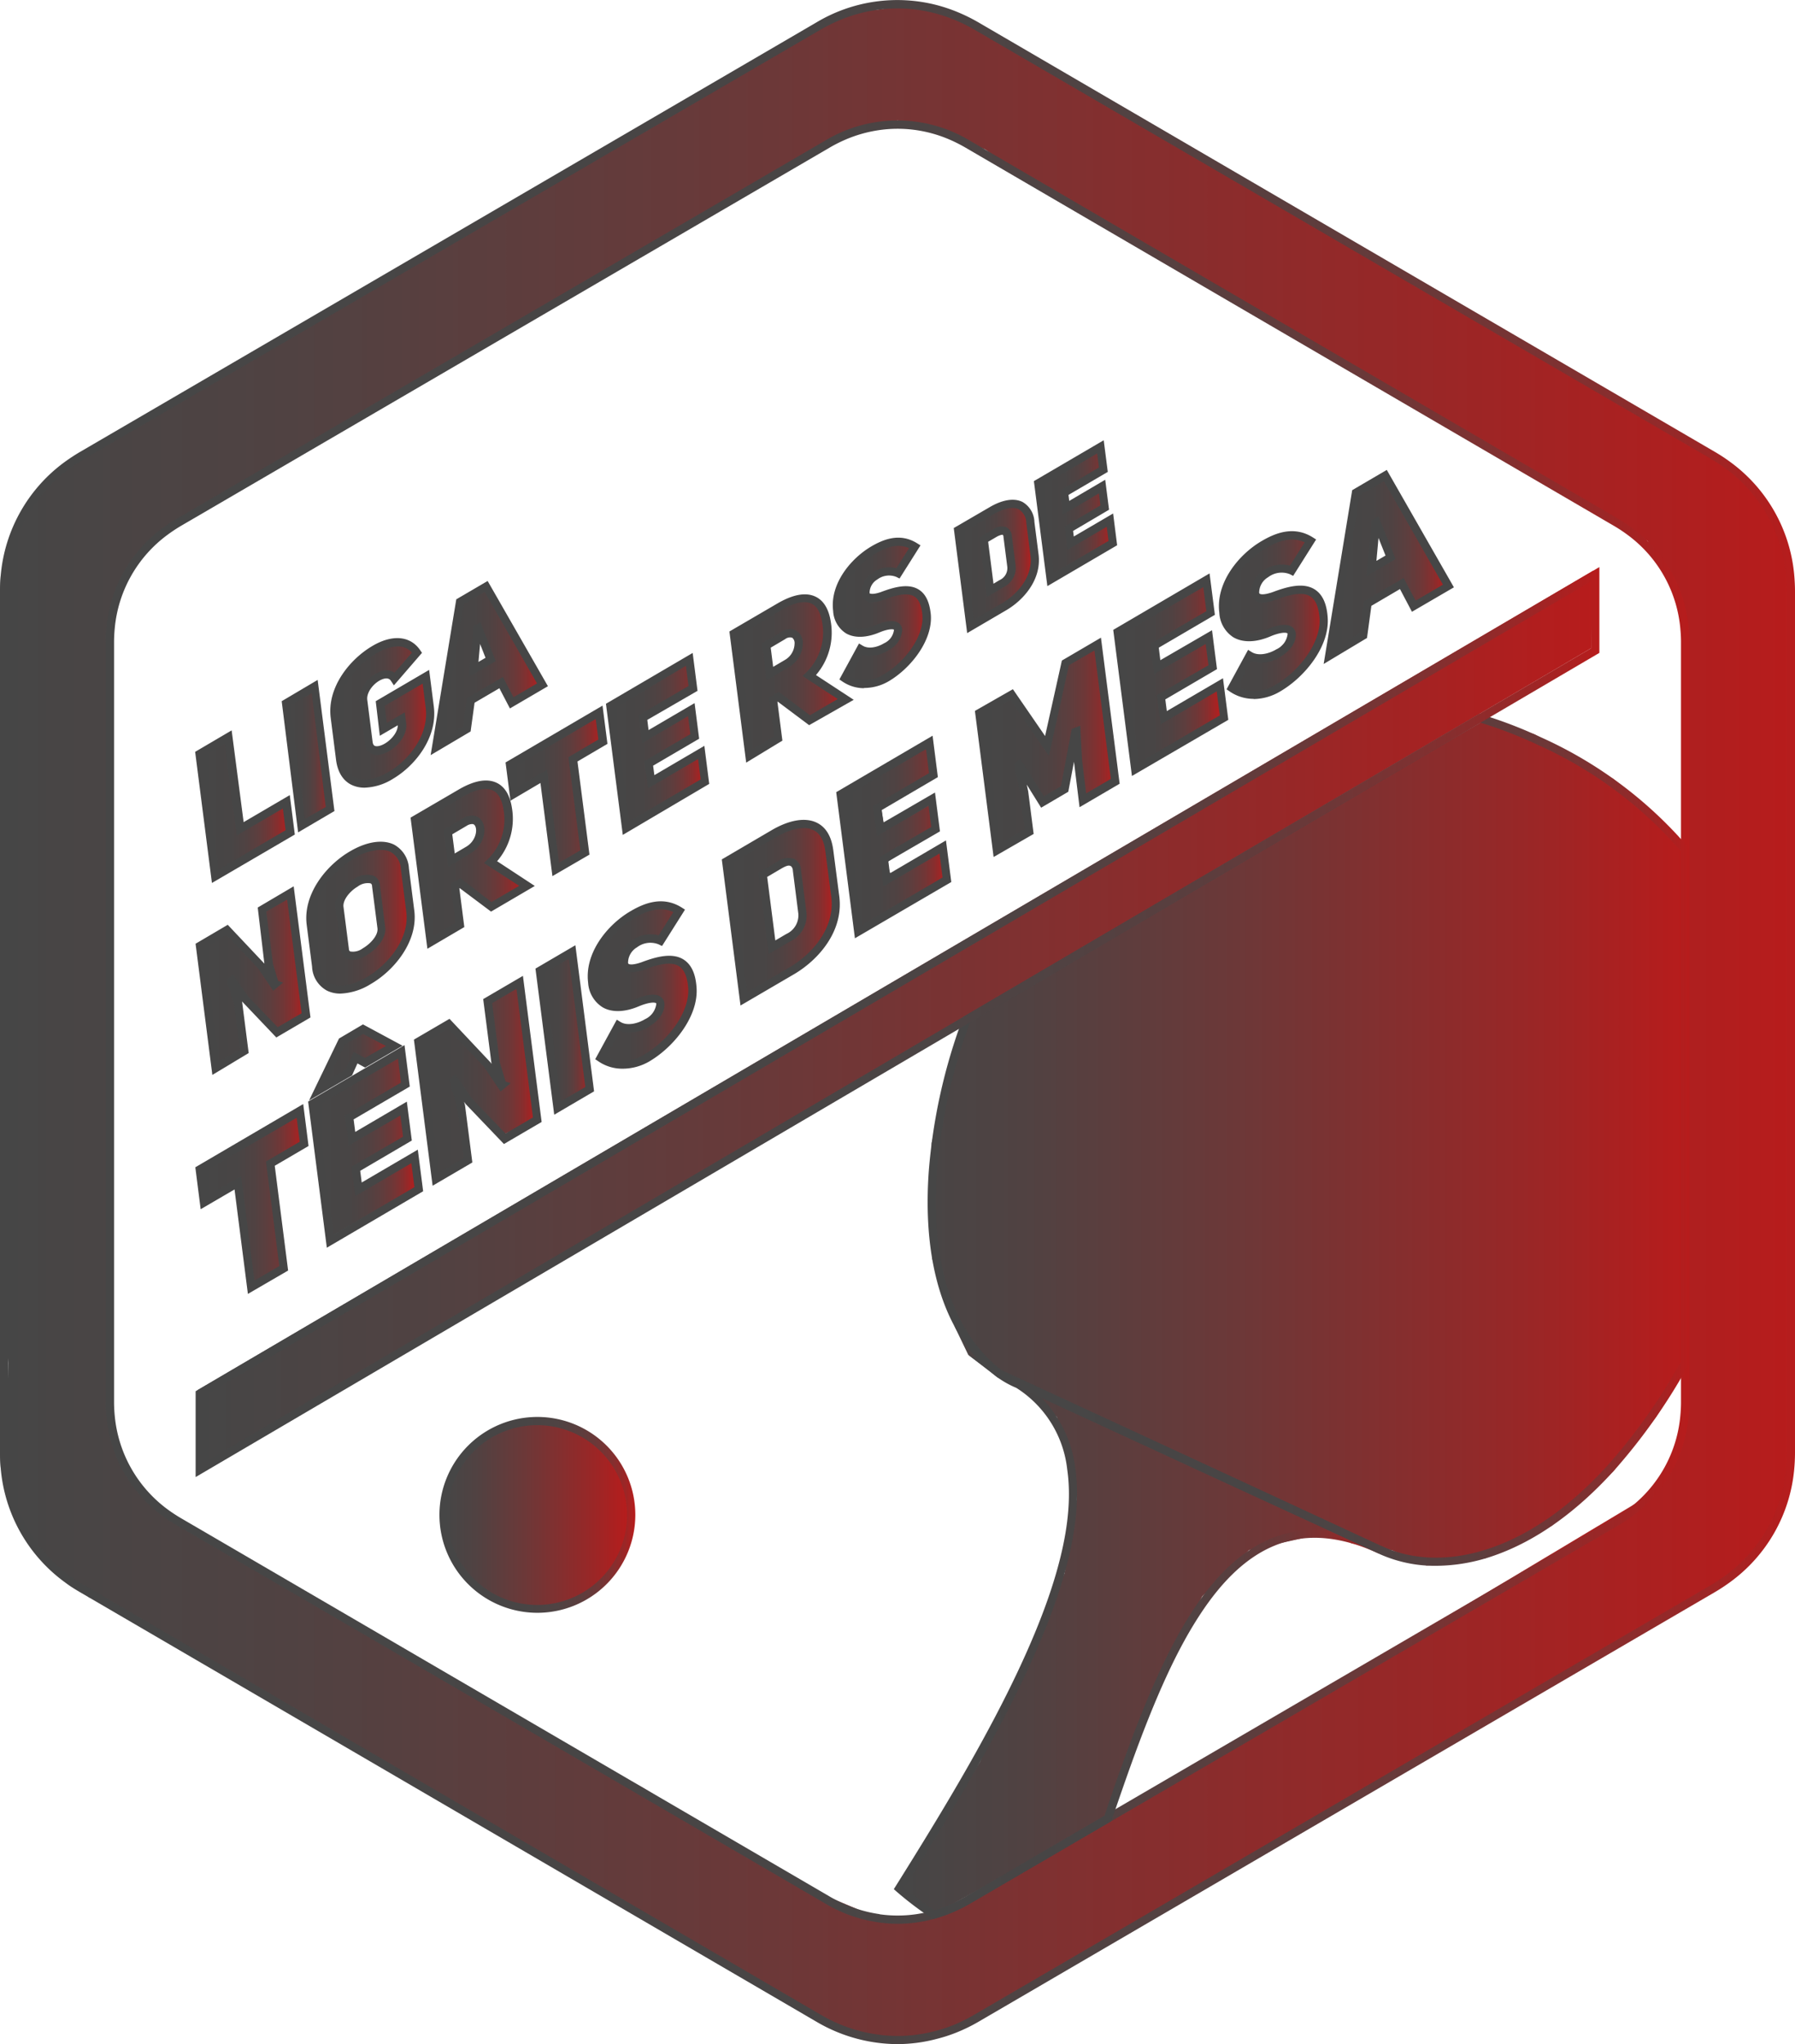 <svg xmlns="http://www.w3.org/2000/svg" xmlns:xlink="http://www.w3.org/1999/xlink" viewBox="0 0 299.49 341.08"><defs><style>.cls-1{fill:url(#Gradiente_sem_nome_184);}.cls-2{fill:url(#Gradiente_sem_nome_184-2);}.cls-3{fill:url(#Gradiente_sem_nome_184-3);}.cls-4{fill:url(#Gradiente_sem_nome_184-4);}.cls-5{fill:url(#Gradiente_sem_nome_189);}.cls-6{fill:url(#Gradiente_sem_nome_189-2);}.cls-7{fill:url(#Gradiente_sem_nome_189-3);}.cls-8{fill:url(#Gradiente_sem_nome_189-4);}.cls-9{fill:url(#Gradiente_sem_nome_189-5);}.cls-10{fill:url(#Gradiente_sem_nome_189-6);}.cls-11{fill:url(#Gradiente_sem_nome_189-7);}.cls-12{fill:url(#Gradiente_sem_nome_189-8);}.cls-13{fill:url(#Gradiente_sem_nome_189-9);}.cls-14{fill:url(#Gradiente_sem_nome_189-10);}.cls-15{fill:url(#Gradiente_sem_nome_189-11);}.cls-16{fill:url(#Gradiente_sem_nome_189-12);}.cls-17{fill:url(#Gradiente_sem_nome_189-13);}.cls-18{fill:url(#Gradiente_sem_nome_189-14);}.cls-19{fill:url(#Gradiente_sem_nome_189-15);}.cls-20{fill:url(#Gradiente_sem_nome_189-16);}.cls-21{fill:url(#Gradiente_sem_nome_189-17);}.cls-22{fill:url(#Gradiente_sem_nome_189-18);}.cls-23{fill:url(#Gradiente_sem_nome_189-19);}.cls-24{fill:url(#Gradiente_sem_nome_189-20);}.cls-25{fill:url(#Gradiente_sem_nome_189-21);}.cls-26{fill:url(#Gradiente_sem_nome_189-22);}.cls-27{fill:url(#Gradiente_sem_nome_189-23);}.cls-28{fill:url(#Gradiente_sem_nome_189-24);}.cls-29{fill:url(#Gradiente_sem_nome_189-25);}.cls-30,.cls-32{fill-rule:evenodd;}.cls-30{fill:url(#Gradiente_sem_nome_178);}.cls-31{fill:url(#Gradiente_sem_nome_178-2);}.cls-32{fill:url(#Gradiente_sem_nome_178-3);}.cls-33{fill:url(#Gradiente_sem_nome_178-4);}.cls-34{fill:#464646;}.cls-35{fill:url(#Gradiente_sem_nome_178-5);}.cls-36{fill:url(#Gradiente_sem_nome_178-6);}.cls-37{fill:url(#Gradiente_sem_nome_178-7);}.cls-38{fill:url(#Gradiente_sem_nome_178-8);}</style><linearGradient id="Gradiente_sem_nome_184" x1="74.42" y1="252.84" x2="104.96" y2="252.84" gradientUnits="userSpaceOnUse"><stop offset="0" stop-color="#464646"/><stop offset="0.16" stop-color="#504242"/><stop offset="0.43" stop-color="#6c3838"/><stop offset="0.79" stop-color="#982727"/><stop offset="1" stop-color="#b71c1c"/></linearGradient><linearGradient id="Gradiente_sem_nome_184-2" x1="0.55" y1="170.54" x2="298.81" y2="170.54" xlink:href="#Gradiente_sem_nome_184"/><linearGradient id="Gradiente_sem_nome_184-3" x1="32.98" y1="170.08" x2="265.85" y2="170.08" xlink:href="#Gradiente_sem_nome_184"/><linearGradient id="Gradiente_sem_nome_184-4" x1="149.74" y1="219.79" x2="281.39" y2="219.79" xlink:href="#Gradiente_sem_nome_184"/><linearGradient id="Gradiente_sem_nome_189" x1="33.43" y1="134.67" x2="48.26" y2="134.67" gradientUnits="userSpaceOnUse"><stop offset="0" stop-color="#464646"/><stop offset="0.35" stop-color="#484545"/><stop offset="0.52" stop-color="#504242"/><stop offset="0.65" stop-color="#5d3e3e"/><stop offset="0.77" stop-color="#6f3737"/><stop offset="0.87" stop-color="#872e2e"/><stop offset="0.95" stop-color="#a52323"/><stop offset="1" stop-color="#b71c1c"/></linearGradient><linearGradient id="Gradiente_sem_nome_189-2" x1="47.97" y1="126.01" x2="55.18" y2="126.01" xlink:href="#Gradiente_sem_nome_189"/><linearGradient id="Gradiente_sem_nome_189-3" x1="55.97" y1="118.94" x2="71.72" y2="118.94" xlink:href="#Gradiente_sem_nome_189"/><linearGradient id="Gradiente_sem_nome_189-4" x1="72.97" y1="111.28" x2="90.39" y2="111.28" xlink:href="#Gradiente_sem_nome_189"/><linearGradient id="Gradiente_sem_nome_189-5" x1="33.43" y1="163.53" x2="51.22" y2="163.53" xlink:href="#Gradiente_sem_nome_189"/><linearGradient id="Gradiente_sem_nome_189-6" x1="51.57" y1="153.24" x2="68.47" y2="153.24" xlink:href="#Gradiente_sem_nome_189"/><linearGradient id="Gradiente_sem_nome_189-7" x1="69.22" y1="143.92" x2="87.39" y2="143.92" xlink:href="#Gradiente_sem_nome_189"/><linearGradient id="Gradiente_sem_nome_189-8" x1="84.89" y1="131.57" x2="100.51" y2="131.57" xlink:href="#Gradiente_sem_nome_189"/><linearGradient id="Gradiente_sem_nome_189-9" x1="101.68" y1="124.01" x2="117.55" y2="124.01" xlink:href="#Gradiente_sem_nome_189"/><linearGradient id="Gradiente_sem_nome_189-10" x1="122.47" y1="112.86" x2="140.64" y2="112.86" xlink:href="#Gradiente_sem_nome_189"/><linearGradient id="Gradiente_sem_nome_189-11" x1="139.89" y1="102.44" x2="154.86" y2="102.44" xlink:href="#Gradiente_sem_nome_189"/><linearGradient id="Gradiente_sem_nome_189-12" x1="159.86" y1="94.15" x2="172.36" y2="94.15" xlink:href="#Gradiente_sem_nome_189"/><linearGradient id="Gradiente_sem_nome_189-13" x1="173.39" y1="85.55" x2="185.67" y2="85.55" xlink:href="#Gradiente_sem_nome_189"/><linearGradient id="Gradiente_sem_nome_189-14" x1="33.43" y1="200.03" x2="50.68" y2="200.03" xlink:href="#Gradiente_sem_nome_189"/><linearGradient id="Gradiente_sem_nome_189-15" x1="52.22" y1="191.09" x2="69.52" y2="191.09" xlink:href="#Gradiente_sem_nome_189"/><linearGradient id="Gradiente_sem_nome_189-16" x1="70.01" y1="180.33" x2="89.69" y2="180.33" xlink:href="#Gradiente_sem_nome_189"/><linearGradient id="Gradiente_sem_nome_189-17" x1="90.39" y1="171.73" x2="98.39" y2="171.73" xlink:href="#Gradiente_sem_nome_189"/><linearGradient id="Gradiente_sem_nome_189-18" x1="98.9" y1="164.39" x2="115.84" y2="164.39" xlink:href="#Gradiente_sem_nome_189"/><linearGradient id="Gradiente_sem_nome_189-19" x1="140.76" y1="139.71" x2="158.07" y2="139.71" xlink:href="#Gradiente_sem_nome_189"/><linearGradient id="Gradiente_sem_nome_189-20" x1="186.38" y1="112.86" x2="203.69" y2="112.86" xlink:href="#Gradiente_sem_nome_189"/><linearGradient id="Gradiente_sem_nome_189-21" x1="204.1" y1="102.69" x2="221.04" y2="102.69" xlink:href="#Gradiente_sem_nome_189"/><linearGradient id="Gradiente_sem_nome_189-22" x1="53.73" y1="176.58" x2="65.73" y2="176.58" xlink:href="#Gradiente_sem_nome_189"/><linearGradient id="Gradiente_sem_nome_189-23" x1="120.97" y1="151.76" x2="139.43" y2="151.76" xlink:href="#Gradiente_sem_nome_189"/><linearGradient id="Gradiente_sem_nome_189-24" x1="163.51" y1="124.73" x2="186.38" y2="124.73" xlink:href="#Gradiente_sem_nome_189"/><linearGradient id="Gradiente_sem_nome_189-25" x1="222.26" y1="94.32" x2="241.64" y2="94.32" xlink:href="#Gradiente_sem_nome_189"/><linearGradient id="Gradiente_sem_nome_178" x1="0.68" y1="170.54" x2="298.81" y2="170.54" gradientUnits="userSpaceOnUse"><stop offset="0" stop-color="#464646"/><stop offset="0.44" stop-color="#484545"/><stop offset="0.6" stop-color="#4f4343"/><stop offset="0.71" stop-color="#5a3e3e"/><stop offset="0.8" stop-color="#6b3838"/><stop offset="0.88" stop-color="#813030"/><stop offset="0.95" stop-color="#9c2626"/><stop offset="1" stop-color="#b71c1c"/></linearGradient><linearGradient id="Gradiente_sem_nome_178-2" x1="0" y1="170.54" x2="299.49" y2="170.54" xlink:href="#Gradiente_sem_nome_178"/><linearGradient id="Gradiente_sem_nome_178-3" x1="18.33" y1="170.54" x2="281.16" y2="170.54" xlink:href="#Gradiente_sem_nome_178"/><linearGradient id="Gradiente_sem_nome_178-4" x1="17.64" y1="170.54" x2="281.85" y2="170.54" xlink:href="#Gradiente_sem_nome_178"/><linearGradient id="Gradiente_sem_nome_178-5" x1="149.13" y1="273.14" x2="230.51" y2="273.14" xlink:href="#Gradiente_sem_nome_178"/><linearGradient id="Gradiente_sem_nome_178-6" x1="154.77" y1="190.19" x2="281.85" y2="190.19" xlink:href="#Gradiente_sem_nome_178"/><linearGradient id="Gradiente_sem_nome_178-7" x1="32.64" y1="170.54" x2="266.85" y2="170.54" xlink:href="#Gradiente_sem_nome_178"/><linearGradient id="Gradiente_sem_nome_178-8" x1="73.29" y1="252.77" x2="105.96" y2="252.77" xlink:href="#Gradiente_sem_nome_178"/></defs><title>Ativo 1</title><g id="Camada_2" data-name="Camada 2"><g id="Vermelho_melhor" data-name="Vermelho melhor"><g id="Claro"><g id="Color"><circle class="cls-1" cx="89.69" cy="252.84" r="15.27"/><path class="cls-2" d="M1.37,227.44c0,.67-.38,19-.38,19l2.71,8.33,4.89,6.45,6.28,5.32,4.25,1.69L46.81,284.4l10.86,6.33,8.83,5.15L134,335.24l7.91,3.88,7.86,1.27,5-.51,6.94-2.47,8.48-4.9,25.29-14.75,30.05-17.52L290,262.06l5.38-6.53,3.42-7.92,0-149.67-1.57-8.43-2.73-5.41-4.15-4.78-3.64-2.76L159.1,2.49,152.72.69l-6.35.92-3.58.06L135.42,5,12.4,76.8,6.35,82.28l-4.74,9.3L1,101.78v119.5l17.73-1.34-.17-43,.17-59.66.17-13,1-5.5,4.16-6.84,9.67-7.33,13.67-7.67,95.16-55,7.19-1.84,4.65,1.18,10,3.66,6,4.5,89.5,51.67,15,9.17,4.33,7.33,1.94,4.67.23,14-.23,5.82.06,46.18.17,48.5v16.33l-.5,5.5-2,6.33-3.34,4.34-69,41.33-36.33,21.33-9.83,5.84-6.67,2.42-7-.09-13.83-5.83-25.67-16L81.05,283.94l-53-31.66-5.66-4.67-3.1-7-1-7.53V221.44l-2.11-7H.55Z"/><polygon class="cls-3" points="265.85 95.21 32.98 231.94 32.98 244.94 265.48 108.16 265.85 95.21"/><polygon class="cls-4" points="247.77 120.14 160.41 170.54 155.44 190.72 155.53 210.03 159.34 221.47 161.55 226.07 165.02 228.67 172.13 232.47 176.34 236.44 179.69 249.79 177.61 262.51 163.5 293.99 149.75 315.11 155.78 319.45 185.3 303.09 193.72 279.61 200.58 266.39 208.4 258.64 216.93 256.75 221.68 255.37 225.53 257.53 232.26 258.68 238.01 261.22 247.77 260.04 258.93 254.58 269.15 245.53 276.31 236.44 281.39 228.3 281.39 141.03 269.21 129.98 255.99 122.51 247.77 120.14"/><polygon class="cls-5" points="33.43 126.03 36.09 146.03 48.26 138.9 47.76 133.61 40.18 138.19 38.26 123.32 33.43 126.03"/><polygon class="cls-6" points="50.3 137.53 55.18 134.67 52.74 114.48 47.97 117.32 50.3 137.53"/><polygon class="cls-7" points="66.14 113.03 69.72 108.69 66.89 107.11 63.64 107.94 59.22 110.94 56.47 115.53 55.97 119.69 56.47 124.19 57.13 128.36 58.55 129.94 61.99 130.78 65.47 129.19 68.14 127.03 70.64 123.94 71.72 120.69 71.05 113.28 64.22 116.94 63.84 118.94 64.22 121.03 67.22 120.19 66.55 122.94 63.84 125.19 61.99 124.94 61.2 118.94 60.72 115.94 61.99 113.44 64.3 112.36 66.14 113.03"/><polygon class="cls-8" points="72.97 124.44 76.89 100.28 80.97 98.11 90.39 113.94 85.72 117.28 83.8 114.48 81.68 109.53 80.8 107.11 79.89 105.28 79.05 111.28 77.97 121.03 77.97 111.28 83.3 109.69 84.14 113.36 79.14 116.28 77.47 122.1 72.97 124.44"/><polygon class="cls-9" points="33.43 157.86 35.97 177.86 40.84 175.44 38.8 163.61 45.8 171.78 50.39 169.61 51.22 169.11 48.26 149.19 43.64 151.78 45.47 163.53 38.3 155.28 33.43 157.86"/><polygon class="cls-10" points="60.72 163.86 64.47 161.49 67.97 156.65 68.47 152.36 67.51 145.4 66.09 141.57 61.99 141.19 57.51 143.44 53.84 147.33 51.57 153.15 52.34 157.65 53.76 163.86 56.64 165.07 58.26 159.4 56.68 150.82 58.22 148.44 60.68 146.78 62.64 147.15 63.84 153.13 63.51 156.44 60.89 158.61 59.05 159.4 57.51 159.74 55.97 165.28 60.72 163.86"/><path class="cls-11" d="M69.22,136.65l2.71,20.42,4.5-2.63-.54-6.79.75-.32,5.16,3.61,5.59-3.08-5.46-3.75L84,140.53l.88-6s-1.59-2.5-1.63-2.63A22.85,22.85,0,0,0,81,130.78l-5.58,2.58,1.42,3.92,2.25-.67.62.92.33,1.58-.7,1.88-2.55,1.75-1.29.12-.58-2.46-.29-1.58,1.29-.92L79.85,135l-3.17-2.67Z"/><polygon class="cls-12" points="90.8 129.57 92.72 144.44 97.55 142.11 95.72 126.65 100.51 123.61 99.97 118.69 84.89 127.53 85.59 132.32 90.8 129.57"/><polygon class="cls-13" points="101.68 117.61 104.39 137.94 117.55 130.32 116.93 125.61 109.09 130.53 108.3 127.78 115.76 123.03 115.47 118.69 108.01 122.94 107.39 119.53 115.47 114.73 115.01 110.07 101.68 117.28 101.68 117.61"/><path class="cls-14" d="M122.47,105.59,125.18,126l4.5-2.63-.54-6.79.75-.32,5.16,3.61,5.59-3.08-5.46-3.75,2.08-3.59.88-6s-1.59-2.5-1.63-2.62a20.93,20.93,0,0,0-2.25-1.09l-5.58,2.59,1.42,3.91,2.25-.66.62.91.33,1.59-.7,1.87-2.55,1.75-1.29.13-.58-2.46-.29-1.58,1.29-.92,3.92-2.92-3.17-2.66Z"/><polygon class="cls-15" points="152.51 91.16 147.89 90.54 142.73 94.16 139.89 98.97 140.04 103.35 142.39 105.47 149.2 104.29 149.75 105.76 146.82 108.54 143.48 108.54 141.17 113.57 145.2 114.35 149.95 111.29 153.57 107.41 154.85 103.32 153.26 98.91 149.74 98.57 145.89 99.72 144.51 99.29 144.54 97.57 145.54 96.29 147.51 95.54 149.41 95.21 150.64 95.07 152.51 91.16"/><path class="cls-16" d="M159.86,88.44s1.84,15.47,1.9,15.6,8.41-4.6,8.41-4.6l2.19-4.82-.57-7.46-1.22-2.9-4.81.59.35,4,1.53-.47.53,1,.59,2.28.1,3.55-2.07,2.39-1.5,1-1.12-8.94L167.48,88l-.56-3.72Z"/><polygon class="cls-17" points="173.39 80.47 183.42 74.63 184.07 78.04 177.73 82.19 177.76 84.66 183.67 81.32 184.32 84.47 178.54 88.26 178.85 90.41 185.07 86.94 185.67 90.54 175.6 96.47 173.39 80.47"/><polygon class="cls-18" points="39.96 197.82 42.08 214.25 47.41 211.67 45.39 194.6 50.68 191.25 50.08 185.82 33.43 195.57 34.21 200.86 39.96 197.82"/><polygon class="cls-19" points="52.22 184.08 55.17 206.36 69.52 198.01 68.84 192.85 60.3 198.23 59.44 195.22 67.57 190.02 67.25 185.27 59.12 189.93 58.44 186.18 67.25 180.93 66.75 175.82 52.22 183.72 52.22 184.08"/><polygon class="cls-20" points="70.01 174.06 72.82 196.19 78.21 193.52 75.95 180.43 83.7 189.46 88.77 187.06 89.69 186.51 86.42 164.47 81.3 167.33 83.33 180.33 75.4 171.21 70.01 174.06"/><polygon class="cls-21" points="92.98 184.44 98.39 181.29 95.68 159.02 90.39 162.15 92.98 184.44"/><polygon class="cls-22" points="113.18 151.62 107.95 150.91 102.11 155.01 98.9 160.46 99.07 165.41 101.73 167.82 109.44 166.47 110.05 168.13 106.75 171.28 102.96 171.28 100.35 176.98 104.91 177.86 110.28 174.4 114.39 170.01 115.84 165.38 114.03 160.39 110.05 160 105.69 161.3 104.13 160.81 104.17 158.87 105.3 157.42 107.53 156.57 109.68 156.2 111.06 156.04 113.18 151.62"/><polygon class="cls-23" points="140.76 132.71 143.72 154.99 158.06 146.63 157.38 141.47 148.85 146.86 147.98 143.85 156.11 138.64 155.79 133.89 147.67 138.55 146.99 134.81 155.79 129.56 155.29 124.44 140.76 132.34 140.76 132.71"/><polygon class="cls-24" points="186.38 105.85 189.34 128.13 203.69 119.78 203 114.62 194.47 120 193.6 116.99 201.73 111.79 201.41 107.04 193.29 111.7 192.61 107.95 201.41 102.7 200.92 97.59 186.38 105.49 186.38 105.85"/><polygon class="cls-25" points="218.39 89.93 213.16 89.22 207.32 93.32 204.1 98.77 204.28 103.72 206.93 106.12 214.64 104.78 215.26 106.44 211.95 109.59 208.17 109.59 205.55 115.28 210.11 116.17 215.49 112.7 219.59 108.32 221.04 103.68 219.24 98.7 215.26 98.31 210.89 99.61 209.34 99.12 209.37 97.18 210.5 95.73 212.73 94.88 214.88 94.5 216.27 94.35 218.39 89.93"/><polygon class="cls-26" points="54.48 180.82 58.48 178.38 59.23 176.47 61.51 177.16 65.73 174.44 60.39 171.91 56.6 173.94 53.73 180.57 53.95 181.26 54.48 180.82"/><polygon class="cls-27" points="120.97 143.61 124.09 166.15 135.18 160.07 138.76 154.24 139.43 146.78 137.59 139.4 135.34 137.74 131.76 137.94 132.72 144.44 134.14 153.03 133.26 154.99 129.34 157.78 127.64 145.9 133.3 143.49 132.84 137.36 120.97 143.61"/><polygon class="cls-28" points="168.39 116.17 174.64 124.44 177.82 110.63 183.2 107.82 186.38 129.76 180.95 132.88 179.53 122.01 177.39 131.57 174.07 133.63 170.45 128.13 171.82 138.26 166.39 141.63 163.51 119.1 168.39 116.17"/><polygon class="cls-29" points="231.01 79.76 241.64 97.59 236.32 100.69 233.7 97.19 228.2 100.69 227.89 105.32 222.26 108.88 226.76 81.63 229.82 88.38 228.95 93.76 231.26 93.26 231.95 91.94 228.39 86.63 226.01 82.19 231.01 79.76"/></g><g id="Logo"><path class="cls-30" d="M224.27,40.11,163,4.38a25.69,25.69,0,0,0-26.53,0L75.22,40.11,13.75,76A25.7,25.7,0,0,0,.69,98.71V242.37a25.7,25.7,0,0,0,13.06,22.74L75.22,301l61.26,35.73a25.69,25.69,0,0,0,26.53,0L224.27,301l61.47-35.86a25.7,25.7,0,0,0,13.06-22.74V98.71A25.7,25.7,0,0,0,285.74,76ZM163,4.38l61.27,35.73L285.74,76a25.7,25.7,0,0,1,13.07,22.74V242.37a25.7,25.7,0,0,1-13.07,22.74L224.28,301,163,336.7a25.69,25.69,0,0,1-26.53,0L75.21,301,13.75,265.11A25.7,25.7,0,0,1,.68,242.37V98.71A25.7,25.7,0,0,1,13.75,76L75.21,40.11,136.48,4.38A25.69,25.69,0,0,1,163,4.38Z"/><path class="cls-31" d="M149.74,341.08a26.86,26.86,0,0,1-13.61-3.79L13.4,265.7c-.85-.5-1.68-1-2.46-1.6A26.23,26.23,0,0,1,.12,245C0,244.16,0,243.27,0,242.37V98.71c0-.9,0-1.8.12-2.68A26.24,26.24,0,0,1,10.91,77c.8-.57,1.63-1.12,2.49-1.62L136.13,3.79A26.3,26.3,0,0,1,156.46.89a27.69,27.69,0,0,1,3,1h0a29.25,29.25,0,0,1,3.9,1.91L286.09,75.38a28.17,28.17,0,0,1,2.59,1.7,26.2,26.2,0,0,1,10.67,18.74c.09,1,.14,1.91.14,2.89V242.37c0,1-.05,1.94-.14,2.88A26.19,26.19,0,0,1,288.65,264a29.7,29.7,0,0,1-2.56,1.68L163.36,337.29a27.76,27.76,0,0,1-3.92,1.91,25.11,25.11,0,0,1-3.11,1A25.92,25.92,0,0,1,149.74,341.08Zm-3.46-1.62a24.3,24.3,0,0,0,7,0,25.29,25.29,0,0,0,6.37-1.8,26.42,26.42,0,0,0,3-1.54L285.4,264.52c.78-.46,1.54-.95,2.25-1.46A24.89,24.89,0,0,0,298,244.91c.07-.83.11-1.68.11-2.54V98.71c0-.86,0-1.71-.11-2.55A24.9,24.9,0,0,0,287.68,78c-.73-.52-1.49-1-2.28-1.48L162.67,5a28.85,28.85,0,0,0-2.93-1.49,25.85,25.85,0,0,0-6.58-1.87,24.9,24.9,0,0,0-6.79,0,25.5,25.5,0,0,0-6.64,1.88A28.46,28.46,0,0,0,136.82,5L14.09,76.56c-.76.45-1.5.92-2.2,1.42A24.87,24.87,0,0,0,1.47,96.35c-.07.77-.1,1.56-.1,2.36V242.37c0,.79,0,1.58.1,2.36a24.86,24.86,0,0,0,10.45,18.39c.7.49,1.42,1,2.17,1.4l122.73,71.59a28.69,28.69,0,0,0,3,1.53A25.48,25.48,0,0,0,146.28,339.46Z"/><path class="cls-32" d="M215.45,55.55l-54-31.5a22.67,22.67,0,0,0-23.39,0L84,55.55,29.85,87.16a22.68,22.68,0,0,0-11.52,20V233.87a22.68,22.68,0,0,0,11.52,20L84,285.53l54,31.5a22.67,22.67,0,0,0,23.39,0l54-31.5,54.19-31.61a22.68,22.68,0,0,0,11.52-20V107.21a22.68,22.68,0,0,0-11.52-20ZM161.44,24l54,31.51,54.19,31.61a22.66,22.66,0,0,1,11.52,20V233.87a22.66,22.66,0,0,1-11.52,20l-54.19,31.61-54,31.51a22.68,22.68,0,0,1-23.39,0L84,285.53,29.85,253.92a22.66,22.66,0,0,1-11.52-20V107.21a22.66,22.66,0,0,1,11.52-20L84,55.55l54-31.51A22.68,22.68,0,0,1,161.44,24Z"/><path class="cls-33" d="M149.74,321a23.85,23.85,0,0,1-12-3.35L29.5,254.51a26.07,26.07,0,0,1-2.6-1.73,23.15,23.15,0,0,1-5.58-6c-.41-.64-.79-1.31-1.14-2a23.27,23.27,0,0,1-2.38-8.07,26.39,26.39,0,0,1-.16-2.83V107.22a26.06,26.06,0,0,1,.16-2.82,23.43,23.43,0,0,1,2.33-8,21.06,21.06,0,0,1,1.27-2.21,23.24,23.24,0,0,1,5.51-5.91,25.93,25.93,0,0,1,2.59-1.73L137.7,23.45a23.36,23.36,0,0,1,24.09,0L270,86.57a26.9,26.9,0,0,1,2.61,1.74,23.4,23.4,0,0,1,6,6.71c.11.19.22.37.32.56a23.47,23.47,0,0,1,2.82,9.25c.07.79.11,1.58.11,2.39V233.86c0,.81,0,1.61-.11,2.39a23.3,23.3,0,0,1-3,9.56,23,23,0,0,1-6.16,7,25.93,25.93,0,0,1-2.59,1.73l-108.2,63.12a26.25,26.25,0,0,1-3.63,1.75q-1.08.42-2.16.72A23.08,23.08,0,0,1,149.74,321Zm-3-1.59a21.58,21.58,0,0,0,6.06,0,22.3,22.3,0,0,0,5.61-1.58,23.27,23.27,0,0,0,2.68-1.36l108.2-63.11c.77-.46,1.51-.94,2.22-1.46a21.83,21.83,0,0,0,8.87-15.94q.09-1,.09-2.07V107.22q0-1.05-.09-2.07a21.82,21.82,0,0,0-8.85-15.92,24.79,24.79,0,0,0-2.24-1.48L161.1,24.64a25,25,0,0,0-2.88-1.44,22,22,0,0,0-5.29-1.48,21.52,21.52,0,0,0-6.31,0,22.31,22.31,0,0,0-5.4,1.51,24.14,24.14,0,0,0-2.83,1.42L30.19,87.75A26.31,26.31,0,0,0,28,89.2a21.83,21.83,0,0,0-8.85,15.59,24.26,24.26,0,0,0-.12,2.43V233.86a24.26,24.26,0,0,0,.12,2.43A21.87,21.87,0,0,0,28,251.88c.7.51,1.44,1,2.21,1.45l108.2,63.11a23.53,23.53,0,0,0,2.6,1.32A22.27,22.27,0,0,0,146.75,319.39Z"/><path class="cls-34" d="M35.36,147.33l-2.8-21.88,6.09-3.58,2,15.31,7.7-4.51.84,6.58ZM34,126.17l2.42,18.94,11.23-6.58-.46-3.63-7.7,4.51-2-15.31Zm15.74,12.72L47,117,53,113.45l2.8,21.88Zm-1.33-21.17,2.43,18.94,3.5-2L52,115.67Zm12.41,13.71a4.94,4.94,0,0,1-2.17-.47c-1-.49-2.25-1.61-2.58-4.16l-.89-7c-.65-5.06,3.13-9.76,6.93-12,3.36-2,6.37-1.71,8,.7l.3.43-4.69,5.43-.5-.76c-.27-.42-.75-.51-1.42-.26-1.31.48-2.7,2.1-2.52,3.46l.89,7c.08.58.33.77.9.7,1.32-.17,3.27-1.86,3.3-3.48l-3,1.75L62.69,117l8.91-5.22.78,6.1c.66,5.16-3.09,9.89-6.86,12.1A9.47,9.47,0,0,1,60.85,131.43Zm5.49-23.58A7.37,7.37,0,0,0,62.83,109c-3.42,2-6.84,6.18-6.27,10.63l.9,7a3.68,3.68,0,0,0,1.82,3.11c1.34.66,3.42.31,5.55-.93,3.39-2,6.78-6.2,6.19-10.74l-.51-4-6.35,3.71.37,2.85,3-1.77.23,1.78c.33,2.56-2.47,5-4.47,5.3A2,2,0,0,1,60.89,124l-.9-7c-.26-2.06,1.59-4.24,3.41-4.92a2.62,2.62,0,0,1,2.43.17l2.9-3.35A3.09,3.09,0,0,0,66.34,107.85ZM71.85,126l4.28-26,5.23-3.06L91.42,114.5l-6.34,3.71-1.76-3.37-4.14,2.42-.66,4.79Zm5.52-25.18-3.7,22.53,3.59-2.11.65-4.78,6-3.49,1.76,3.37,3.93-2.3L80.85,98.74Zm.85,12.11.78-8.46,1.13-.64,2.58,6.48Zm1.88-5.48-.27,3,1.18-.69Z"/><path class="cls-34" d="M35.43,179.36l-2.8-21.89L38,154.31l6.11,6.48L43,151.43l6-3.54,2.8,21.88-5.7,3.34-5.71-6v0l1.1,8.6ZM34.1,158.19l2.43,18.94,3.5-2-1-7.65-1.24-4,1.06-.87,2.57,3.68,4.9,5.11,4-2.33L47.9,150.11l-3.48,2,1.13,8.77c.1.28.24.75.47,1.53.12.41.28.94.38,1.26l.83.29-1.65,1.36-2.52-3.73L37.79,156Zm22.69,7.6a5,5,0,0,1-2.21-.48,4.76,4.76,0,0,1-2.51-4l-.9-7c-.65-5.13,3.31-10,7.27-12.28,2.77-1.62,5.42-2,7.28-1.11a4.8,4.8,0,0,1,2.51,4l.89,7c.66,5.12-3.31,10-7.27,12.28A10.32,10.32,0,0,1,56.79,165.79Zm6.71-24a9.08,9.08,0,0,0-4.37,1.4c-3.58,2.1-7.18,6.42-6.6,10.92l.89,7a3.5,3.5,0,0,0,1.76,3c1.42.7,3.65.3,6-1.06,3.58-2.1,7.18-6.42,6.6-10.92l-.89-7a3.5,3.5,0,0,0-1.76-3A3.57,3.57,0,0,0,63.5,141.82Zm-4.7,18.37a2.21,2.21,0,0,1-.95-.2,1.83,1.83,0,0,1-1-1.5l-.89-7c-.24-1.89,1.4-3.78,3-4.74a3.81,3.81,0,0,1,3.42-.58,1.86,1.86,0,0,1,1,1.56l.89,7c.24,1.83-1.44,3.71-3.1,4.68A5,5,0,0,1,58.8,160.19Zm-1.49-8.85.9,7c0,.35.19.42.24.45a2.74,2.74,0,0,0,2.09-.53c1.29-.75,2.58-2.18,2.44-3.33l-.9-7c0-.4-.21-.48-.27-.51a2.77,2.77,0,0,0-2.13.54c-1.28.75-2.51,2.22-2.37,3.39Zm14,7-2.81-21.88,8-4.67c2.61-1.53,4.75-1.91,6.37-1.14,1.36.65,2.22,2.07,2.55,4.23a10.83,10.83,0,0,1-2.48,8.85l6.29,4.13-7.3,4.28-5.22-3.91-.07,0,.83,6.49ZM70,137.19l2.43,18.94L76,154l-.83-6.48,1.63-1L82,150.52l4.62-2.71L80.74,144l.61-.59A9.29,9.29,0,0,0,84,135.08c-.25-1.67-.85-2.75-1.78-3.19-1.16-.55-2.92-.18-5.09,1.09Zm22.17,9-2-15.54-5,2.95-.82-6.38,16.18-9.48.82,6.38-5,2.94,2,15.54Zm-.9-17.76,2,15.54,3.56-2.09-2-15.54,5-2.94-.44-3.43-13.62,8,.44,3.43Zm-16.49,16.2L74,138.45l3.2-1.88a2.91,2.91,0,0,1,1.89-.46,1.92,1.92,0,0,1,1.36.95c.87,1.48.21,4.09-2,5.36Zm.68-5.42.41,3.2,1.92-1.13c1.52-.89,1.93-2.7,1.47-3.49a.55.55,0,0,0-.39-.29,1.69,1.69,0,0,0-1,.29Zm28.45.1-2.81-21.88,14.47-8.48.81,6.32L108,120.12l.21,1.7,7.68-4.5.76,5.94-7.68,4.5.21,1.58,8.34-4.89.81,6.35Zm-1.33-21.16L105,137.05l11.9-7-.43-3.4-8.35,4.89L107.5,127l7.68-4.5-.39-3L107.12,124l-.59-4.64,8.34-4.89-.43-3.37Zm21.92,9.1-2.8-21.88,8-4.67c2.62-1.53,4.76-1.91,6.37-1.14,1.36.65,2.22,2.07,2.55,4.23a10.82,10.82,0,0,1-2.48,8.85l6.3,4.13L135,121l-5.22-3.91-.07,0,.83,6.49Zm-1.33-21.16L125.55,125l3.56-2.09-.83-6.48,1.64-1,5.21,3.92,4.63-2.71-5.86-3.85.62-.59a9.3,9.3,0,0,0,2.66-8.29c-.26-1.67-.86-2.75-1.79-3.19-1.16-.55-2.92-.17-5.08,1.09Zm21,8.74a6.4,6.4,0,0,1-3.61-1.11l-.51-.35,3.27-6,.62.37c1,.61,2.51.24,3.57-.41a2.81,2.81,0,0,0,1.64-2.19.17.17,0,0,0,0-.07c-.1-.1-.92-.19-2.53.5-2.16.88-4.09.91-5.47.11a4.7,4.7,0,0,1-2.14-3.72c-.58-4.51,2.91-8.76,6.39-10.8,1.87-1.09,4.69-2.34,7.6-.52l.58.36-3.49,5.53-.55-.27a3.25,3.25,0,0,0-3.16.43,2.59,2.59,0,0,0-1.29,2.26.11.11,0,0,0,.07.09c.07,0,.46.21,1.79-.24,2.15-.82,4.6-1.52,6.35-.42,1.15.73,1.79,2.08,2,4.13.37,4.34-3.35,9-7,11.15A8.06,8.06,0,0,1,144.16,114.79Zm-2.31-1.93a5.77,5.77,0,0,0,5.66-.42c3.38-2,6.68-6.21,6.37-9.85-.13-1.58-.58-2.62-1.33-3.09-1.24-.79-3.41-.12-5.16.54-1.38.47-2.3.51-2.94.14a1.49,1.49,0,0,1-.73-1.08,3.91,3.91,0,0,1,1.87-3.57,4.74,4.74,0,0,1,3.95-.76l2.11-3.34c-1.59-.72-3.35-.44-5.58.87-3.21,1.88-6.2,5.73-5.73,9.44a3.43,3.43,0,0,0,1.48,2.72c1,.59,2.51.52,4.25-.19,1.18-.51,2.79-1,3.75-.41a1.42,1.42,0,0,1,.69,1.14,4,4,0,0,1-2.3,3.46,5.32,5.32,0,0,1-4.35.71Zm-13.95.59-.79-6.14,3.2-1.88a2.43,2.43,0,0,1,2.53-.24,2.4,2.4,0,0,1,1.09,2.17,4.64,4.64,0,0,1-2.33,3.92Zm.68-5.42.41,3.2,1.92-1.13a3.21,3.21,0,0,0,1.65-2.73,1.14,1.14,0,0,0-.39-1,1.29,1.29,0,0,0-1.17.23Zm32.78-2.43-2.24-17.53,6-3.49c2.13-1.25,4.07-1.56,5.46-.87a4,4,0,0,1,2,3.36l.69,5.39c.54,4.27-2.59,7.7-5.44,9.35Zm-.77-16.8,1.87,14.57,4.68-2.74c2.49-1.44,5.23-4.39,4.77-8l-.69-5.4a2.71,2.71,0,0,0-1.28-2.3c-.95-.47-2.47-.17-4.17.82Zm4.07,10.77-1.27-9.93,2.3-1.35a2.36,2.36,0,0,1,2.22-.35,1.75,1.75,0,0,1,.9,1.46l.64,5a3.57,3.57,0,0,1-2,3.52Zm.2-9.21.89,7,1-.6a2.19,2.19,0,0,0,1.31-2.17l-.64-5c0-.29-.12-.39-.15-.4s-.34,0-.92.3Zm9.88,7.4-2.25-17.52,11.65-6.82.68,5.28-6.56,3.84.13,1,6-3.53.64,5-6,3.54.12.93,6.56-3.84.67,5.3ZM174,81l1.87,14.58,9.08-5.32-.3-2.36-6.56,3.84-.49-3.87,6-3.54-.26-2-6,3.54-.5-4L183.35,78l-.3-2.34Z"/><path class="cls-34" d="M41.36,215.9l-2.23-17.43-5.65,3.3-.89-7,18-10.55.89,7-5.64,3.3L48.07,212Zm-1.14-19.66,2.23,17.44,4.15-2.43-2.23-17.44,5.64-3.3-.52-4-15.43,9,.52,4Zm14.31,11.95-3.12-24.38,16.08-9.42.88,6.91L59,186.78l.27,2.09,8.61-5.05.83,6.49-8.61,5.05.25,1.95,9.36-5.48.89,6.94Zm-1.65-23.66L55.63,206l13.51-7.91-.51-4-9.37,5.49-.62-4.91,8.61-5-.45-3.54-8.62,5-.64-5,9.36-5.48-.5-4Zm19.3,13.32-3.12-24.38L75,170l6.82,7.25.19.27-1.39-10.81,6.63-3.88,3.12,24.38-6.29,3.68-6.4-6.69-.25-.36.15.53,1.23,9.6Zm-1.65-23.66,2.74,21.44,4.09-2.4-1.1-8.65-1.38-4.41,1.07-.88,2.84,4.07,5.55,5.78,4.58-2.68L86.17,165l-4.06,2.38,1.27,9.91c.11.3.27.82.53,1.71l.44,1.46.84.28-1.67,1.39L80.74,178l-6-6.33ZM92.47,186l-3.13-24.38,6.66-3.9,3.12,24.38Zm-1.66-23.66,2.75,21.43,4.09-2.39-2.74-21.43ZM51.56,183.63l5-10.34,4-2.36,6.61,3.56-6.25,3.65-1.28-.7-.9,2Zm6-9.38-2.86,5.94,2.95-1.73L59,175.53l1.9,1,3.48-2-3.79-2Zm46.26,4.07a7,7,0,0,1-4-1.24l-.51-.34,3.6-6.6.61.38c1.13.7,2.88.28,4.1-.46a3.25,3.25,0,0,0,1.88-2.54c0-.11,0-.13-.07-.14-.33-.2-1.43-.07-2.91.56-2.38,1-4.53,1-6,.12A5.19,5.19,0,0,1,98.13,164c-.64-5,3.25-9.76,7.14-12,2.08-1.21,5.21-2.6,8.44-.59l.58.37-3.83,6.07-.56-.27a3.68,3.68,0,0,0-3.62.49,3,3,0,0,0-1.49,2.61.24.24,0,0,0,.12.17c.11.06.59.23,2.07-.27,2.4-.91,5.14-1.69,7.06-.48,1.27.8,2,2.3,2.17,4.58.41,4.84-3.75,10-7.86,12.42A8.83,8.83,0,0,1,103.86,178.32Zm-2.71-2a6.54,6.54,0,0,0,6.5-.44c3.82-2.24,7.55-7,7.2-11.14-.16-1.79-.67-3-1.54-3.53-1.42-.9-3.88-.15-5.86.61-1.52.51-2.54.56-3.23.16a1.65,1.65,0,0,1-.78-1.16,4.32,4.32,0,0,1,2.07-3.93,5.27,5.27,0,0,1,4.42-.82l2.45-3.88c-1.84-.86-3.85-.56-6.42.94-3.63,2.13-7,6.48-6.47,10.68a3.89,3.89,0,0,0,1.7,3.11c1.14.67,2.86.6,4.84-.2,1.06-.46,3-1.14,4.14-.47a1.51,1.51,0,0,1,.72,1.22c.09,1.38-.86,2.8-2.54,3.81a5.9,5.9,0,0,1-4.87.76Zm22.44-8.54-3.12-24.38,8.34-4.89c2.95-1.72,5.62-2.16,7.52-1.23,1.52.75,2.44,2.29,2.74,4.57l1,7.7c.76,5.94-3.63,10.74-7.62,13.05Zm-1.65-23.66,2.74,21.44,7.06-4.14c3.63-2.1,7.63-6.42,7-11.7l-1-7.7c-.23-1.8-.9-3-2-3.51-1.46-.72-3.72-.28-6.23,1.18Zm6.35,15.06-1.73-13.54,3.12-1.83a3.07,3.07,0,0,1,2.88-.49,2.18,2.18,0,0,1,1.12,1.86l.92,7.15a4.78,4.78,0,0,1-2.68,4.73ZM128,146.32l1.36,10.6,1.84-1.08a3.42,3.42,0,0,0,2-3.38l-.91-7.15c0-.25-.12-.68-.37-.8s-.53-.18-1.59.44Zm14.64,10.24-3.12-24.38,16.08-9.42.88,6.91-9.36,5.49.27,2.08,8.61-5,.83,6.48-8.61,5,.25,2,9.36-5.49.89,6.94ZM141,132.9l2.75,21.44,13.51-7.92-.51-4-9.36,5.48-.63-4.9,8.61-5-.45-3.54-8.62,5.05-.64-5L155,129l-.5-4ZM165.78,143l-3.12-24.38L169,115l5.37,7.81,2.8-12.59,6.52-3.82,3.12,24.37-6.69,3.92-.93-7.58-.95,5-4.53,2.66-2.4-3.85.24,1.12.91,7.11Zm-1.65-23.66,2.74,21.43,4.09-2.4-.78-6.15-1-4.76,1.07-.88,3.91,6.29,2.85-1.67,1.8-9.56,1.42-.56.31,5.76.68,5.54,4.12-2.41-2.74-21.43L178.34,111,175,126.12l-6.44-9.35Zm24.73,10.14-3.12-24.38,16.07-9.42.89,6.91-9.36,5.48.26,2.09,8.62-5,.83,6.49-8.62,5.05.25,1.95,9.37-5.48.89,6.94Zm-1.65-23.66L190,127.28l13.52-7.91-.52-4-9.36,5.49L193,116l8.62-5-.46-3.54-8.61,5-.64-5,9.36-5.48-.51-4Zm21.95,10.79a7,7,0,0,1-4-1.24l-.51-.35,3.59-6.59.61.38c1.14.7,2.88.28,4.1-.46a3.22,3.22,0,0,0,1.88-2.54c0-.11,0-.13-.07-.15-.32-.19-1.43-.07-2.9.57-2.39,1-4.54,1-6.06.12a5.18,5.18,0,0,1-2.36-4.11c-.64-5,3.25-9.76,7.13-12,2.08-1.21,5.21-2.6,8.44-.59l.58.37-3.83,6.07-.55-.28a3.71,3.71,0,0,0-3.62.5,3,3,0,0,0-1.5,2.61.24.24,0,0,0,.13.17c.11.06.58.23,2.07-.27,2.4-.91,5.13-1.69,7.05-.48,1.27.8,2,2.3,2.17,4.58.42,4.83-3.74,10-7.86,12.42A8.83,8.83,0,0,1,209.16,116.64Zm-2.71-2a6.53,6.53,0,0,0,6.51-.44c3.81-2.23,7.54-7,7.19-11.13-.15-1.8-.67-3-1.54-3.53-1.42-.9-3.88-.15-5.86.6-1.52.52-2.53.57-3.22.17a1.63,1.63,0,0,1-.79-1.16,4.34,4.34,0,0,1,2.07-3.93,5.29,5.29,0,0,1,4.42-.82l2.45-3.88c-1.84-.87-3.85-.56-6.42.94-3.62,2.12-7,6.47-6.47,10.68a3.94,3.94,0,0,0,1.7,3.11c1.15.67,2.87.6,4.84-.2,1.07-.46,3-1.14,4.14-.48a1.55,1.55,0,0,1,.73,1.22c.09,1.38-.86,2.8-2.54,3.81a5.87,5.87,0,0,1-4.87.77Zm14.4-3.82,4.76-29,5.77-3.38L242.58,98l-7,4.08-2-3.79-4.77,2.8-.73,5.36Zm6-28.14-4.19,25.49,4.22-2.47.73-5.37,6.58-3.85,2,3.78,4.56-2.67-9.85-17.27ZM228,96.12l.86-9.28,1.13-.68,2.85,7.13Zm2-6.36-.35,3.83,1.52-.89Z"/><path class="cls-35" d="M155.65,320.2l-.26-.17a55.74,55.74,0,0,1-5.82-4.42l-.44-.39.31-.49c4-6.39,8.25-13.27,12.25-20.31,12.75-22.47,18-38.12,16.37-49.25h0a18.49,18.49,0,0,0-8.49-13.59,16,16,0,0,1-3.21-1.8l-4.81-3.71,68.94,31.87h0L230,259.2h0c-12.2-5.57-21.71-2.26-29.93,10.44-3.82,5.88-7.38,13.7-11.56,25.36-.9,2.52-1.85,5.26-3,8.63l-.08.24-.22.13-23.37,13.64a24.83,24.83,0,0,1-5.84,2.48ZM150.91,315a53.9,53.9,0,0,0,5,3.75,24,24,0,0,0,5.22-2.26l23.15-13.51c1.1-3.27,2-5.95,2.92-8.41,4.21-11.76,7.82-19.67,11.69-25.65,6.48-10,14-14.48,22.82-13.51l-47.92-22.15A20.24,20.24,0,0,1,179.41,245h0c1.63,11.45-3.62,27.38-16.53,50.13C159,302,154.83,308.69,150.91,315Z"/><path class="cls-36" d="M239.58,261.27a22.52,22.52,0,0,1-9.35-1.94l-.3-.14-63.51-29.36-.06-.05c-10.88-8.4-12.2-23.37-11.39-34.45a94.07,94.07,0,0,1,5.67-25.44l.09-.23,41.82-24.55,44.28-26,.29.09c.74.22,1.48.46,2.22.71a74.16,74.16,0,0,1,7.84,3.15,70.24,70.24,0,0,1,24.51,18.34l.16.19v85.91l-.09.16a96.56,96.56,0,0,1-12.61,17.88c-6.28,6.88-12.94,11.59-19.8,14A29.66,29.66,0,0,1,239.58,261.27Zm-72.44-32.61,63.67,29.43c5.18,2.37,11.61,2.43,18.08.15,6.65-2.33,13.13-6.92,19.25-13.63a95,95,0,0,0,12.34-17.47V142.07a68.92,68.92,0,0,0-23.88-17.78,73.72,73.72,0,0,0-7.7-3.1q-.94-.31-1.89-.6l-85.17,50a92.71,92.71,0,0,0-5.51,24.83h0C155.55,206.16,156.79,220.61,167.14,228.66Z"/><path class="cls-37" d="M32.64,246.46V232.14l.34-.2L266.85,94.62v14.32l-.34.2ZM34,232.93v11.14L265.48,108.16V97Z"/><path class="cls-38" d="M89.62,269.11A16.34,16.34,0,1,1,106,252.77,16.35,16.35,0,0,1,89.62,269.11Zm0-31.31a15,15,0,1,0,15,15A15,15,0,0,0,89.62,237.8Z"/></g></g></g></g></svg>